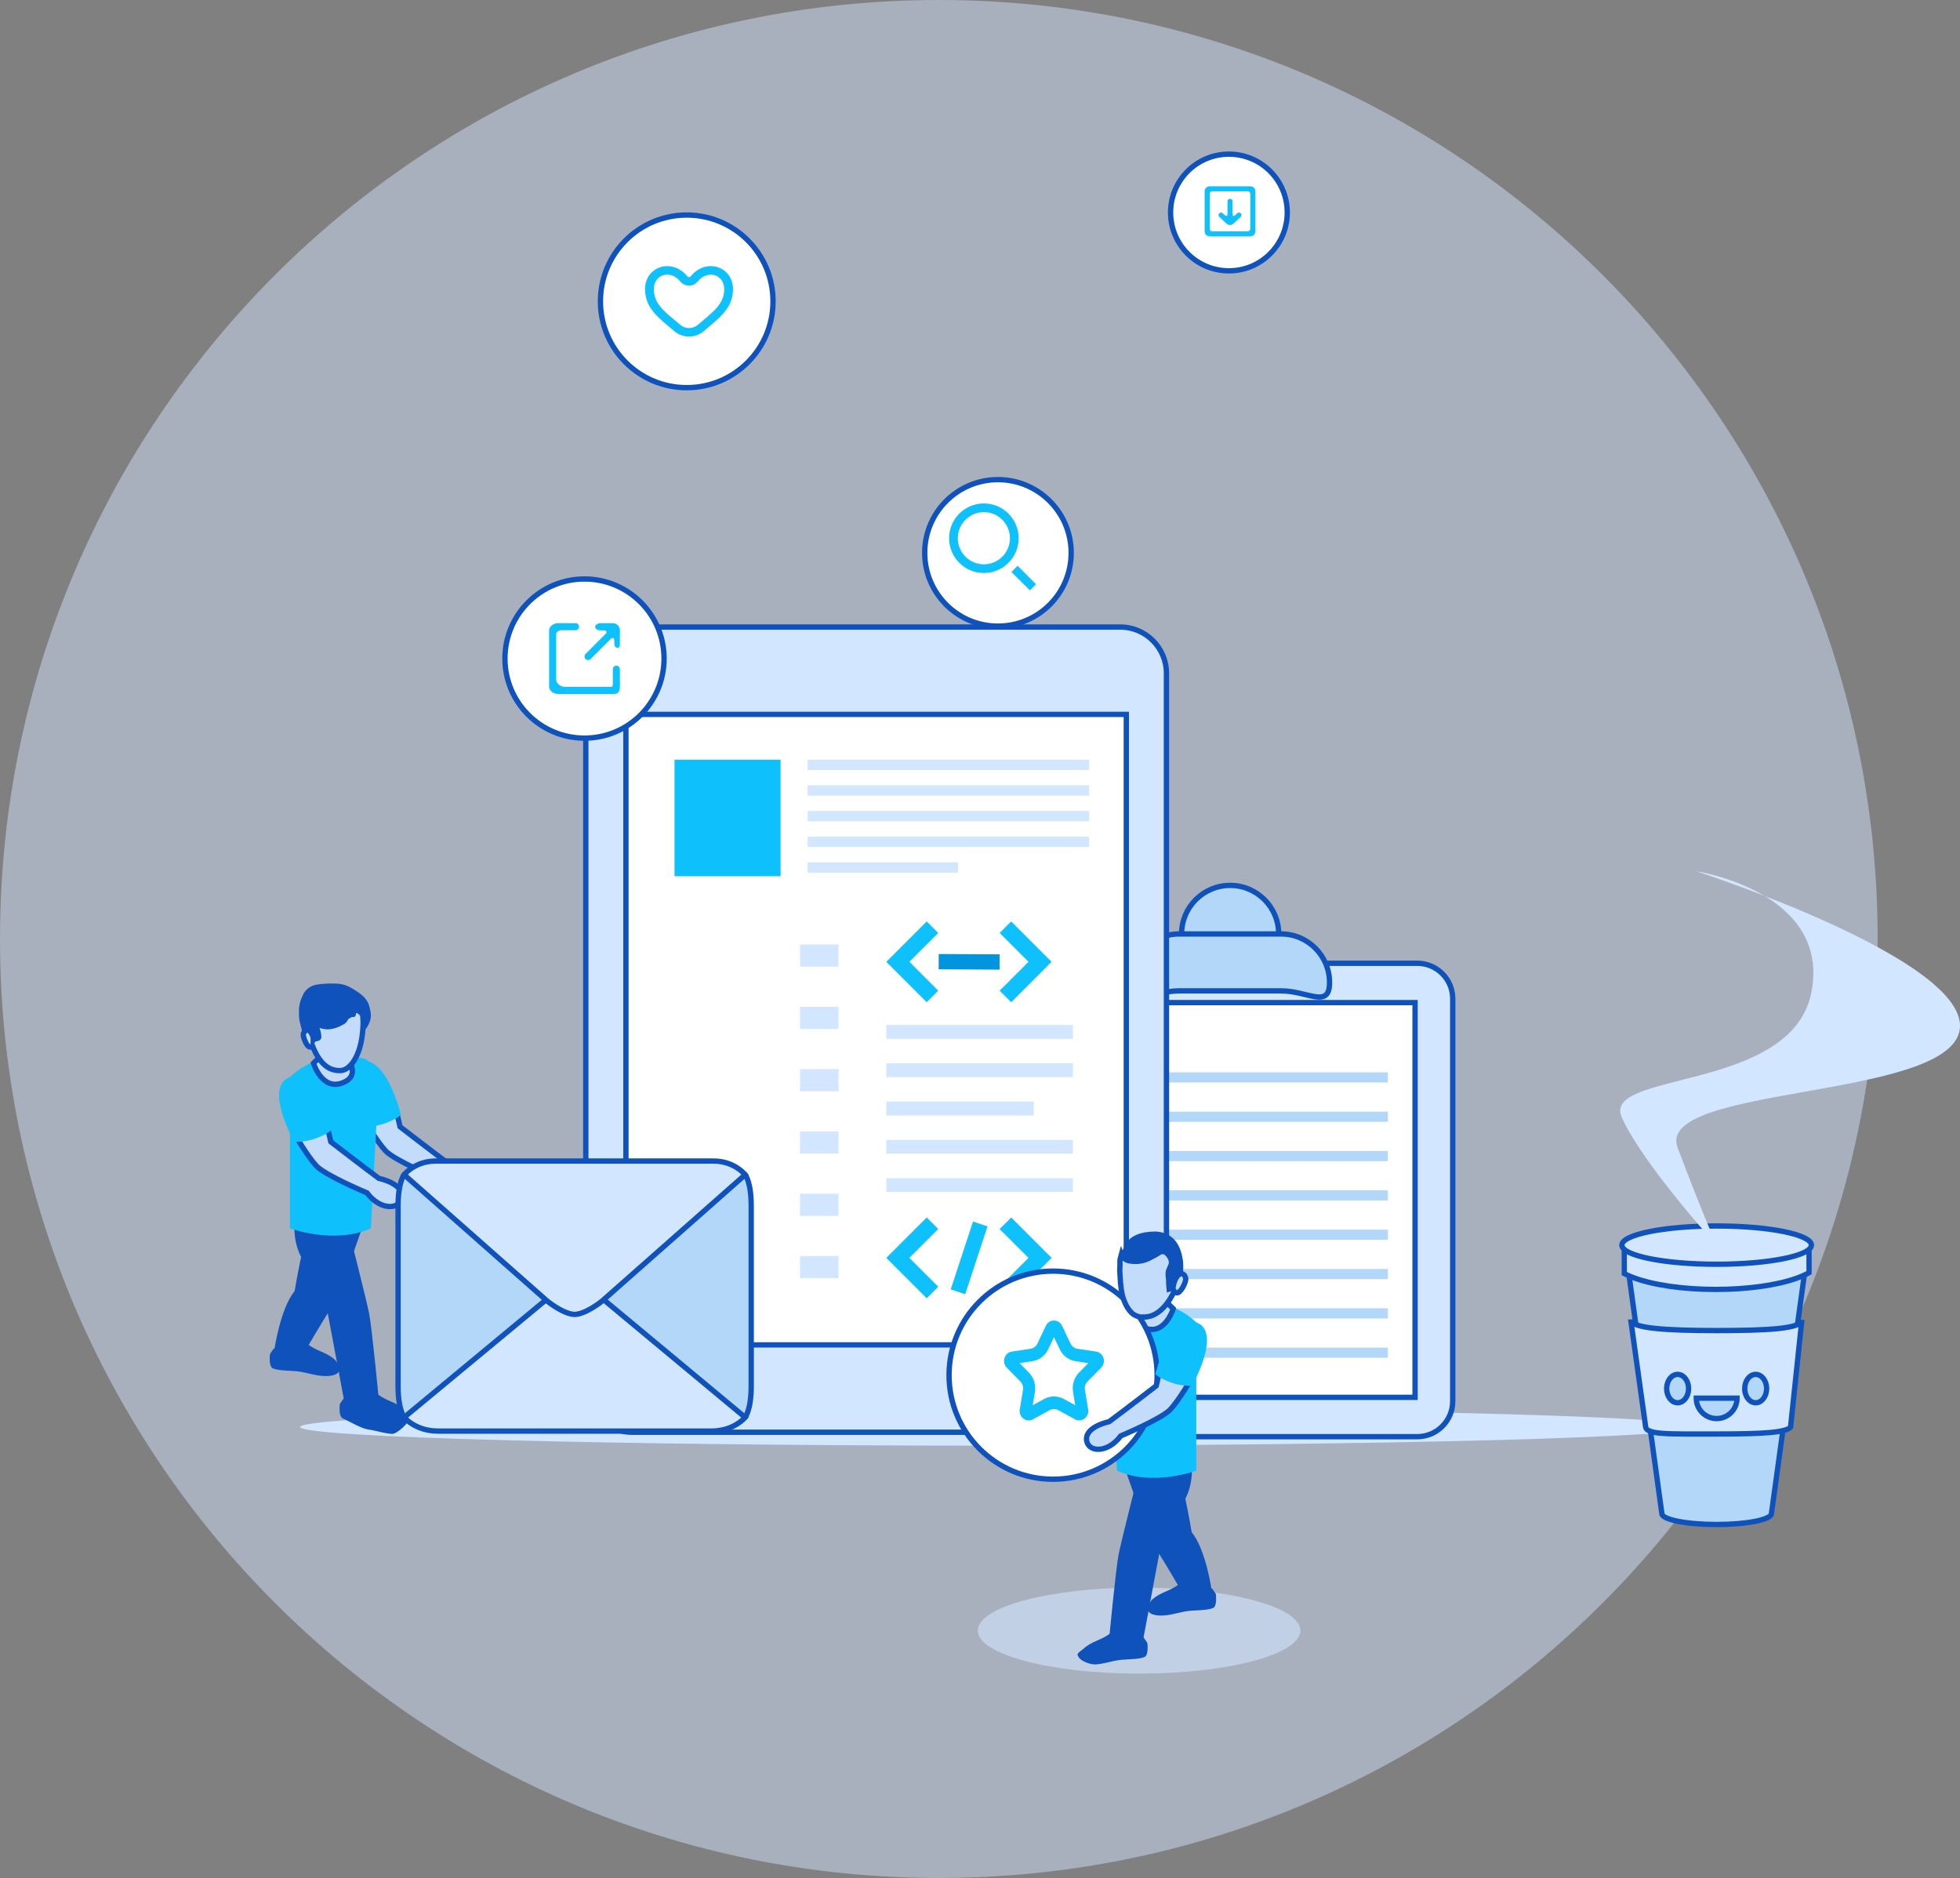 <?xml version="1.0" encoding="utf-8"?>
<!-- Generator: Adobe Illustrator 16.0.0, SVG Export Plug-In . SVG Version: 6.00 Build 0)  -->
<!DOCTYPE svg PUBLIC "-//W3C//DTD SVG 1.1//EN" "http://www.w3.org/Graphics/SVG/1.1/DTD/svg11.dtd">
<svg version="1.1" id="Слой_1" xmlns="http://www.w3.org/2000/svg" xmlns:xlink="http://www.w3.org/1999/xlink" x="0px" y="0px"
	 width="736.745px" height="705.797px" viewBox="0 0 736.745 705.797" enable-background="new 0 0 736.745 705.797"
	 xml:space="preserve">
<rect x="0" y="0" width="736.745" height="705.797" fill="#808080" stroke="none"/>
<g>
	<g>
		<g opacity="0.47">
			<g>
				<defs>
					<rect id="SVGID_1_" width="705.797" height="705.797"/>
				</defs>
				<clipPath id="SVGID_2_">
					<use xlink:href="#SVGID_1_"  overflow="visible"/>
				</clipPath>
				<path clip-path="url(#SVGID_2_)" fill="#D2E6FF" d="M705.797,352.898c0,194.9-157.998,352.898-352.898,352.898
					C157.998,705.797,0,547.799,0,352.898C0,157.999,157.998,0,352.899,0C547.799,0,705.797,157.999,705.797,352.898"/>
			</g>
		</g>
		<path fill="#D2E6FF" d="M637.429,536.298c0,3.875-117.44,7.017-262.311,7.017c-144.87,0-262.311-3.142-262.311-7.017
			s117.441-7.016,262.311-7.016C519.988,529.282,637.429,532.423,637.429,536.298"/>
		<path fill="#D2E6FF" d="M546.067,526.604c0,7.367-5.972,13.339-13.337,13.339H392.063c-7.367,0-13.339-5.972-13.339-13.339
			V375.362c0-7.37,5.972-13.339,13.339-13.339H532.73c7.365,0,13.337,5.969,13.337,13.339V526.604z"/>
		<path fill="none" stroke="#0F52BB" stroke-width="2" stroke-miterlimit="10" d="M546.067,526.604
			c0,7.367-5.972,13.339-13.337,13.339H392.063c-7.367,0-13.339-5.972-13.339-13.339V375.362c0-7.37,5.972-13.339,13.339-13.339
			H532.73c7.365,0,13.337,5.969,13.337,13.339V526.604z"/>
		<rect x="392.881" y="376.808" fill="#FFFFFF" width="139.028" height="148.354"/>
		
			<rect x="392.881" y="376.808" fill="none" stroke="#0F52BB" stroke-width="2" stroke-miterlimit="10" width="139.028" height="148.354"/>
		<path fill="#B2D7F9" d="M480.643,351.001c0-10.077-8.17-18.247-18.25-18.247c-10.074,0-18.246,8.17-18.246,18.247
			s8.172,18.247,18.246,18.247C472.473,369.248,480.643,361.078,480.643,351.001"/>
		<path fill="none" stroke="#0F52BB" stroke-width="2" stroke-miterlimit="10" d="M480.643,351.001
			c0-10.077-8.17-18.247-18.25-18.247c-10.074,0-18.246,8.17-18.246,18.247s8.172,18.247,18.246,18.247
			C472.473,369.248,480.643,361.078,480.643,351.001z"/>
		<path fill="#B2D7F9" d="M499.761,369.248c0,10.073-8.173,3.142-18.25,3.142h-38.23c-10.082,0-18.247,6.932-18.247-3.142
			c0-10.077,8.165-18.248,18.247-18.248h38.23C491.588,351,499.761,359.171,499.761,369.248"/>
		<path fill="none" stroke="#0F52BB" stroke-width="2" stroke-miterlimit="10" d="M499.761,369.248
			c0,10.073-8.173,3.142-18.25,3.142h-38.23c-10.082,0-18.247,6.932-18.247-3.142c0-10.077,8.165-18.248,18.247-18.248h38.23
			C491.588,351,499.761,359.171,499.761,369.248z"/>
		<rect x="403.104" y="403.011" fill="#B2D7F9" width="118.58" height="3.803"/>
		<rect x="403.104" y="417.791" fill="#B2D7F9" width="118.58" height="3.801"/>
		<rect x="403.104" y="432.575" fill="#B2D7F9" width="118.58" height="3.801"/>
		<rect x="403.104" y="447.359" fill="#B2D7F9" width="118.58" height="3.799"/>
		<rect x="403.104" y="462.135" fill="#B2D7F9" width="118.58" height="3.806"/>
		<rect x="403.104" y="476.92" fill="#B2D7F9" width="118.58" height="3.803"/>
		<rect x="403.104" y="491.697" fill="#B2D7F9" width="118.58" height="3.804"/>
		<rect x="403.104" y="506.487" fill="#B2D7F9" width="118.58" height="3.798"/>
		<path fill="#D2E6FF" d="M438.457,520.874c0,9.612-7.792,17.399-17.396,17.399H237.588c-9.609,0-17.396-7.787-17.396-17.399
			v-267.82c0-9.617,7.787-17.401,17.396-17.401h183.472c9.604,0,17.396,7.784,17.396,17.401V520.874z"/>
		<path fill="none" stroke="#0F52BB" stroke-width="2" stroke-miterlimit="10" d="M438.457,520.874
			c0,9.612-7.792,17.399-17.396,17.399H237.588c-9.609,0-17.396-7.787-17.396-17.399v-267.82c0-9.617,7.787-17.401,17.396-17.401
			h183.472c9.604,0,17.396,7.784,17.396,17.401V520.874z"/>
		<rect x="235.275" y="268.486" fill="#FFFFFF" width="188.094" height="236.955"/>
		
			<rect x="235.275" y="268.486" fill="none" stroke="#0F52BB" stroke-width="2" stroke-miterlimit="10" width="188.094" height="236.955"/>
		<rect x="253.548" y="285.507" fill="#0EC0FB" width="39.861" height="43.797"/>
		<rect x="303.592" y="285.507" fill="#D2E6FF" width="105.813" height="3.88"/>
		<rect x="303.592" y="295.154" fill="#D2E6FF" width="105.813" height="3.88"/>
		<rect x="303.592" y="304.794" fill="#D2E6FF" width="105.813" height="3.878"/>
		<rect x="303.592" y="314.439" fill="#D2E6FF" width="105.813" height="3.885"/>
		<rect x="303.592" y="324.085" fill="#D2E6FF" width="56.547" height="3.88"/>
		<path fill="#0F52BB" d="M140.816,523.042c-0.688-0.486-2.207,0.577-4.546,3.18c-0.705-0.104-1.294,0.031-1.784,0.401
			c-2.458,0.61-3.398-0.482-5.286-1.087c-0.118,0.282-1.443,1.823-1.501,2.419c-0.165,1.679-0.101,4.548,1.059,5.067
			c2.271,1.016,7.046,3.847,9.513,4.193c3.103,0.435,5.881,1.457,9.056,1.678c1.84,0.128,6.597-4.228,7.171-6.663
			c0.176-0.743-1.718-1.835-2.218-2.297c-3.229-2.989-6.654-3.202-10.172-5.836C141.666,523.767,141.265,523.36,140.816,523.042"/>
		<path fill="#0F52BB" d="M114.559,504.268c-0.688-0.487-2.207,0.577-4.546,3.179c-0.705-0.104-1.294,0.032-1.784,0.402
			c-2.458,0.609-3.398-0.483-5.286-1.088c-0.118,0.282-1.443,1.823-1.501,2.42c-0.165,1.679-0.101,4.548,1.059,5.066
			c2.271,1.017,7.27,0.843,9.738,1.188c3.103,0.435,5.881,1.458,9.056,1.679c1.84,0.128,5.745,0.145,6.32-2.29
			c0.175-0.743-1.092-3.204-1.592-3.666c-3.229-2.989-6.654-3.202-10.172-5.836C115.409,504.991,115.008,504.585,114.559,504.268"/>
		<path fill="#C3DCFC" d="M148.925,417.219l1.44,6.242c0,0,13.276,10.232,18.075,13.752c0,0,8.797,1.76,8.637,6.718
			c-0.16,4.959-7.838,5.759-13.116-1.279c0,0-15.676-6.537-19.035-10.147c-3.359-3.608-8.157-11.904-8.157-11.904L148.925,417.219z"
			/>
		<path fill="none" stroke="#0F52BB" stroke-width="2" stroke-miterlimit="10" d="M148.925,417.219l1.44,6.242
			c0,0,13.276,10.232,18.075,13.752c0,0,8.797,1.76,8.637,6.718c-0.16,4.959-7.838,5.759-13.116-1.279
			c0,0-15.676-6.537-19.035-10.147c-3.359-3.608-8.157-11.904-8.157-11.904L148.925,417.219z"/>
		<path fill="#0EC0FB" d="M136.608,423.457c0,0,3.879,0.279,8.318-1.36c4.323-1.597,5.758-3.119,5.758-3.119
			s-5.598-23.353-15.676-19.834C124.932,402.662,136.608,423.457,136.608,423.457"/>
		<path fill="#0F52BB" d="M136.401,460.574c0,0-8.957,26.659-11.73,30.711c-2.772,4.053-10.168,16.783-10.168,16.783
			s-9.027,3.905-11.373-0.787c0,0,2.191-15.445,7.625-22.075c0,0,4.532-27.404,7.731-29.323
			C121.685,453.963,136.401,460.574,136.401,460.574"/>
		<path fill="#0F52BB" d="M110.755,459.295c0,0-0.8,6.611,2.186,12.583s10.237,21.541,10.237,21.541l6.398,34.124
			c0,0,6.825,1.706,12.797-1.707c0,0-2.559-26.872-3.626-32.204c-1.066-5.332-7.836-31.991-7.836-31.991L110.755,459.295z"/>
		<path fill="#0EC0FB" d="M137.467,398.085c0,0-15.995-5.117-28.472,6.719v56.837c0,0,16.742,6.185,30.392,0l2.985-55.664
			C142.373,405.977,141.307,400.432,137.467,398.085"/>
		<path fill="#C3DCFC" d="M122.652,394.783l-4.817,4.797c0,0,3.123,10.252,10.744,7.444c7.62-2.809,1.694-9.596,1.694-9.596v-5.021
			L122.652,394.783z"/>
		<path fill="none" stroke="#0F52BB" stroke-width="2" stroke-miterlimit="10" d="M122.652,394.783l-4.817,4.797
			c0,0,3.123,10.252,10.744,7.444c7.62-2.809,1.694-9.596,1.694-9.596v-5.021L122.652,394.783z"/>
		<path fill="#C3DCFC" d="M114.569,387.605c0.318-0.366,0.628-0.547,0.902-0.547c0.095,0,0.19,0.012,0.284,0.037
			c0.441,0.155,0.879,0.569,1.317,1.27c0.501,0.845,0.738,1.592,0.714,2.244c0.06-0.082,0.465-0.166,1.189-0.271
			c0.558-0.082,0.831-0.285,0.831-0.595c0-0.796-0.214-1.828-0.654-3.109c-0.309-0.904-0.51-1.665-0.604-2.271
			c0.877,0.797,2.219,1.283,4.013,1.462c0.131,0.012,0.284,0.022,0.439,0.034c1.686,0.035,3.622-0.569,5.807-1.817
			c0.296-0.176,0.57-0.426,0.807-0.746c0.32-0.605,0.583-1.058,0.772-1.343c0.465-0.689,1.046-1.033,1.758-1.033
			c0.225,0,0.428,0.107,0.63,0.331c0.034,0.038,0.019-1.466,0.341-1.133c0.998-1.13,1.868,0.065,2.189,0.196
			c0.297,0.131,0.57,0.404,0.808,0.795c0.071,0.12,0.153,0.297,0.248,0.523c0.036,0.558,0.071,1.068,0.095,1.529
			c0.036,0.015,0.06,0.062,0.06,0.146c0,1.568-0.071,3.051-0.204,4.453c-0.366,3.967-1.257,7.269-2.669,9.893
			c-0.583,1.083-1.2,1.983-1.877,2.696c-0.606,0.652-1.259,1.163-1.949,1.52c-0.653,0.32-1.353,0.485-2.102,0.485h-0.059
			c-1.27,0-2.447-0.248-3.537-0.737c-0.274-0.114-0.524-0.26-0.775-0.412c-1.924-1.164-3.574-3.173-4.952-6.021
			c-0.343-0.678-0.651-1.39-0.936-2.139c-0.18,0.272-0.44,0.428-0.762,0.464h-0.129c-0.536,0-1.105-0.604-1.7-1.817
			c-0.497-1.032-0.784-1.888-0.842-2.589v-0.203C114.022,388.437,114.2,388.011,114.569,387.605"/>
		<path fill="none" stroke="#0F52BB" stroke-width="2" stroke-miterlimit="10" d="M114.569,387.605
			c0.318-0.366,0.628-0.547,0.902-0.547c0.095,0,0.19,0.012,0.284,0.037c0.441,0.155,0.879,0.569,1.317,1.27
			c0.501,0.845,0.738,1.592,0.714,2.244c0.06-0.082,0.465-0.166,1.189-0.271c0.558-0.082,0.831-0.285,0.831-0.595
			c0-0.796-0.214-1.828-0.654-3.109c-0.309-0.904-0.51-1.665-0.604-2.271c0.877,0.797,2.219,1.283,4.013,1.462
			c0.131,0.012,0.284,0.022,0.439,0.034c1.686,0.035,3.622-0.569,5.807-1.817c0.296-0.176,0.57-0.426,0.807-0.746
			c0.32-0.605,0.583-1.058,0.772-1.343c0.465-0.689,1.046-1.033,1.758-1.033c0.225,0,0.428,0.107,0.63,0.331
			c0.034,0.038,0.019-1.466,0.341-1.133c0.998-1.13,1.868,0.065,2.189,0.196c0.297,0.131,0.57,0.404,0.808,0.795
			c0.071,0.12,0.153,0.297,0.248,0.523c0.036,0.558,0.071,1.068,0.095,1.529c0.036,0.015,0.06,0.062,0.06,0.146
			c0,1.568-0.071,3.051-0.204,4.453c-0.366,3.967-1.257,7.269-2.669,9.893c-0.583,1.083-1.2,1.983-1.877,2.696
			c-0.606,0.652-1.259,1.163-1.949,1.52c-0.653,0.32-1.353,0.485-2.102,0.485h-0.059c-1.27,0-2.447-0.248-3.537-0.737
			c-0.274-0.114-0.524-0.26-0.775-0.412c-1.924-1.164-3.574-3.173-4.952-6.021c-0.343-0.678-0.651-1.39-0.936-2.139
			c-0.18,0.272-0.44,0.428-0.762,0.464h-0.129c-0.536,0-1.105-0.604-1.7-1.817c-0.497-1.032-0.784-1.888-0.842-2.589v-0.203
			C114.022,388.437,114.2,388.011,114.569,387.605z"/>
		<path fill="#0F52BB" d="M123.662,369.637c-1.608,0.035-3.221,0.173-4.767,0.441c-1.999,0.35-3.837,1.588-4.79,3.396
			c-1.103,2.091-1.687,4.109-1.721,6.07c-0.035,1.945,0.034,3.372,0.237,4.275c0.487,1.813,0.927,3.606,1.319,5.354l0.082,0.132
			v-0.202V388.9c0-0.464,0.179-0.889,0.548-1.295c0.318-0.366,0.628-0.546,0.902-0.546c0.095,0,0.19,0.012,0.284,0.036
			c0.44,0.154,0.878,0.569,1.317,1.27c0.501,0.844,0.737,1.592,0.714,2.245c0.06-0.083,0.464-0.167,1.189-0.275
			c0.557-0.08,0.83-0.282,0.83-0.591c0-0.797-0.213-1.829-0.654-3.111c-0.308-0.903-0.509-1.664-0.604-2.269
			c0.076,0.486,1.726,0.99,2.099,1.102c0.918,0.277,1.888,0.423,2.847,0.376c2.522-0.119,4.604-1.587,6.815-2.626
			c0.916-0.43,1.863-0.833,2.646-1.488c0.593-0.497,1.434-1.815,2.349-1.412c0.297,0.13,0.57,0.403,0.808,0.794
			c0.071,0.12,0.153,0.297,0.248,0.522c0.037,0.559,0.072,1.069,0.096,1.531c0.035,0.013,0.06,0.061,0.06,0.145
			c0,1.567-0.072,3.051-0.205,4.453c0.003-0.033,0.994-0.794,1.089-0.905c0.497-0.583,0.842-1.239,1.178-1.924
			c1.232-2.513,0.92-4.284,0.189-6.924c-0.603-2.175-2.217-3.753-4.019-5.004c-2.332-1.619-4.766-3.131-7.679-3.302
			C125.952,369.637,124.809,369.61,123.662,369.637"/>
		<path fill="#C3DCFC" d="M122.912,422.878l1.44,6.243c0,0,13.276,10.232,18.074,13.751c0,0,8.798,1.761,8.638,6.72
			c-0.16,4.958-7.838,5.758-13.116-1.28c0,0-15.676-6.537-19.035-10.146s-8.158-11.905-8.158-11.905L122.912,422.878z"/>
		<path fill="none" stroke="#0F52BB" stroke-width="2" stroke-miterlimit="10" d="M122.912,422.878l1.44,6.243
			c0,0,13.276,10.232,18.074,13.751c0,0,8.798,1.761,8.638,6.72c-0.16,4.958-7.838,5.758-13.116-1.28
			c0,0-15.676-6.537-19.035-10.146s-8.158-11.905-8.158-11.905L122.912,422.878z"/>
		<path fill="#0EC0FB" d="M110.595,429.116c0,0,3.879,0.28,8.318-1.359c4.323-1.597,5.758-3.119,5.758-3.119
			s-5.598-23.354-15.676-19.834C98.918,408.322,110.595,429.116,110.595,429.116"/>
		<path fill="#B2D7F9" d="M151.912,441.506c0,0-2.281,2.612-2.281,11.771v30.3v6.962v30.298c0,9.163,2.281,11.771,2.281,11.771
			l56.556-8.218v-33.852v-6.962v-33.852L151.912,441.506z"/>
		<path fill="none" stroke="#0F52BB" stroke-width="2" stroke-miterlimit="10" d="M151.912,441.506c0,0-2.281,2.612-2.281,11.771
			v30.3v6.962v30.298c0,9.163,2.281,11.771,2.281,11.771l56.556-8.218v-33.852v-6.962v-33.852L151.912,441.506z"/>
		<path fill="#B2D7F9" d="M280.092,441.506c0,0,2.281,2.612,2.281,11.771v30.3v6.962v30.298c0,9.163-2.281,11.771-2.281,11.771
			l-56.556-8.218v-33.852v-6.962v-33.852L280.092,441.506z"/>
		<path fill="none" stroke="#0F52BB" stroke-width="2" stroke-miterlimit="10" d="M280.092,441.506c0,0,2.281,2.612,2.281,11.771
			v30.3v6.962v30.298c0,9.163-2.281,11.771-2.281,11.771l-56.556-8.218v-33.852v-6.962v-33.852L280.092,441.506z"/>
		<path fill="#D2E6FF" d="M223.144,485.323c0,0-1.203-0.938-2.951-2.013v-3.125c-1.293,0.052-2.703,0.461-4.072,1.02
			c-1.365-0.559-2.769-0.968-4.057-1.02v3.106c-1.772,1.082-2.992,2.031-2.992,2.031l-57.16,47.364c0,0,4.224,5.151,12.67,5.151
			h47.482h8.129h47.276c8.417,0,12.624-5.151,12.624-5.151L223.144,485.323z"/>
		<path fill="none" stroke="#0F52BB" stroke-width="2" stroke-miterlimit="10" d="M223.144,485.323c0,0-1.203-0.938-2.951-2.013
			v-3.125c-1.293,0.052-2.703,0.461-4.072,1.02c-1.365-0.559-2.769-0.968-4.057-1.02v3.106c-1.772,1.082-2.992,2.031-2.992,2.031
			l-57.16,47.364c0,0,4.224,5.151,12.67,5.151h47.482h8.129h47.276c8.417,0,12.624-5.151,12.624-5.151L223.144,485.323z"/>
		<path fill="#D2E6FF" d="M268.2,436.349h-52.198h-52.198c-7.928,0-11.892,5.158-11.892,5.158l53.652,47.359
			c0,0,5.97,4.95,10.438,5.142c4.471-0.191,10.442-5.142,10.442-5.142l53.648-47.359C280.092,441.507,276.129,436.349,268.2,436.349
			"/>
		<path fill="none" stroke="#0F52BB" stroke-width="2" stroke-miterlimit="10" d="M268.2,436.349h-52.198h-52.198
			c-7.928,0-11.892,5.158-11.892,5.158l53.652,47.359c0,0,5.97,4.95,10.438,5.142c4.471-0.191,10.442-5.142,10.442-5.142
			l53.648-47.359C280.092,441.507,276.129,436.349,268.2,436.349z"/>
		<path fill="#FFFFFF" d="M225.697,113.254c0,17.914,14.523,32.439,32.438,32.439c17.916,0,32.438-14.525,32.438-32.439
			c0-17.917-14.522-32.439-32.438-32.439C240.22,80.815,225.697,95.337,225.697,113.254"/>
		<circle fill="none" stroke="#0F52BB" stroke-width="2" stroke-miterlimit="10" cx="258.135" cy="113.254" r="32.438"/>
		<path fill="#0EC0FB" d="M259.64,103.841c-0.161,0.2-0.408,0.301-0.649,0.301c-0.24,0-0.477-0.097-0.634-0.292
			c-5.859-7.167-16.204-3.597-15.889,5.224c0.253,7.019,5.228,10.499,11.087,15.435c1.565,1.322,3.513,1.98,5.459,1.98
			c1.956,0,3.906-0.662,5.469-1.993c5.793-4.928,10.705-8.385,11.042-15.214C275.97,100.266,265.483,96.643,259.64,103.841
			 M262.295,122.104c-0.905,0.771-2.072,1.194-3.281,1.194c-1.205,0-2.372-0.423-3.316-1.218c-5.942-5.009-9.729-7.667-9.922-13.117
			c-0.209-5.768,6.109-7.877,9.982-3.137c0.784,0.958,1.961,1.506,3.233,1.506c1.28,0,2.468-0.555,3.251-1.524
			c3.789-4.664,10.275-2.678,9.978,3.324C271.957,114.471,268.027,117.226,262.295,122.104"/>
		<path fill="#FFFFFF" d="M402.648,207.787c0,15.203-12.324,27.529-27.528,27.529c-15.207,0-27.532-12.326-27.532-27.529
			c0-15.205,12.325-27.531,27.532-27.531C390.324,180.255,402.648,192.582,402.648,207.787"/>
		<circle fill="none" stroke="#0F52BB" stroke-width="2" stroke-miterlimit="10" cx="375.118" cy="207.787" r="27.53"/>
		<path fill="#0EC0FB" d="M369.831,189.207c-7.22,0-13.073,5.853-13.073,13.073c0,7.219,5.853,13.072,13.073,13.072
			c7.219,0,13.072-5.853,13.072-13.072C382.903,195.06,377.05,189.207,369.831,189.207 M369.831,212.084
			c-5.405,0-9.805-4.398-9.805-9.804c0-5.407,4.4-9.805,9.805-9.805c5.404,0,9.804,4.398,9.804,9.805
			C379.635,207.686,375.235,212.084,369.831,212.084 M389.439,219.578l-2.311,2.311l-6.934-6.932l2.311-2.313L389.439,219.578z"/>
		<path fill="#FFFFFF" d="M189.803,247.501c0,16.516,13.389,29.906,29.905,29.906c16.517,0,29.905-13.39,29.905-29.906
			c0-16.516-13.388-29.906-29.905-29.906C203.192,217.595,189.803,230.985,189.803,247.501"/>
		<circle fill="none" stroke="#0F52BB" stroke-width="2" stroke-miterlimit="10" cx="219.708" cy="247.501" r="29.905"/>
		<path fill="#0EC0FB" d="M233.01,251.506v6.656c0,1.466-0.598,2.641-2.064,2.641h-21.292c-1.467,0-3.247-1.175-3.247-2.641v-21.293
			c0-1.467,1.78-2.669,3.247-2.669h6.656c0.733,0,1.33,0.594,1.33,1.33c0,0.735-0.597,1.329-1.33,1.329h-5.322
			c-0.733,0-1.921,0.609-1.921,1.345v17.297c0,1.466,1.78,2.642,3.247,2.642h17.298c0.734,0,0.739-0.582,0.739-1.317v-5.32
			c0-0.737,0.593-1.33,1.329-1.33C232.417,250.176,233.01,250.77,233.01,251.506 M222.014,247.683l7.734-7.734
			c0.415-0.416,1.125-0.134,1.142,0.452l0.052,1.818c0.021,0.733,0.632,1.291,1.366,1.291h-0.296c0.737,0,0.998-0.633,0.998-1.367
			v-5.284c0-1.464-1.195-2.659-2.659-2.659h-4.679c-0.737,0-1.971,0.564-1.971,1.299v0.003c0,0.735,0.859,1.351,1.594,1.37
			l2.041,0.055c0.587,0.013,0.868,0.724,0.455,1.139l-7.698,7.736c-0.518,0.519-0.498,1.361,0.02,1.881
			C220.632,248.201,221.493,248.202,222.014,247.683"/>
		<path fill="#FFFFFF" d="M483.864,79.859c0,12.11-9.816,21.928-21.927,21.928c-12.111,0-21.928-9.818-21.928-21.928
			c0-12.11,9.816-21.928,21.928-21.928C474.048,57.932,483.864,67.75,483.864,79.859"/>
		<circle fill="none" stroke="#0F52BB" stroke-width="2" stroke-miterlimit="10" cx="461.937" cy="79.859" r="21.927"/>
		<path fill="#0EC0FB" d="M452.82,71.883v15.066c0,1.04,0.854,1.882,1.905,1.882h15.249c1.052,0,1.905-0.842,1.905-1.882V71.883
			c0-1.039-0.854-1.882-1.905-1.882h-15.249C453.675,70.001,452.82,70.844,452.82,71.883 M469.021,86.949H455.68
			c-0.525,0-0.954-0.422-0.954-0.942V72.825c0-0.52,0.429-0.942,0.954-0.942h13.342c0.525,0,0.953,0.422,0.953,0.942v13.182
			C469.975,86.527,469.547,86.949,469.021,86.949 M466.368,81.512l-2.71,2.529c-0.732,0.686-1.882,0.686-2.617,0l-2.707-2.529
			c-0.383-0.357-0.399-0.953-0.038-1.331c0.36-0.377,0.964-0.394,1.348-0.037l0.95,0.887c0.303,0.284,0.803,0.071,0.803-0.342V75.65
			c0-0.521,0.427-0.942,0.954-0.942c0.526,0,0.953,0.421,0.953,0.942v5.039c0,0.413,0.5,0.626,0.803,0.342l0.951-0.887
			c0.382-0.357,0.986-0.34,1.347,0.037C466.766,80.56,466.75,81.155,466.368,81.512"/>
		<polygon fill-rule="evenodd" clip-rule="evenodd" fill="#0EC0FB" points="380.098,487.934 395.28,472.747 380.098,457.563 
			375.761,461.902 386.606,472.747 375.761,483.591 		"/>
		<polygon fill-rule="evenodd" clip-rule="evenodd" fill="#0EC0FB" points="348.343,457.56 333.155,472.745 348.343,487.931 
			352.68,483.591 341.834,472.745 352.68,461.902 		"/>
		<polygon fill-rule="evenodd" clip-rule="evenodd" fill="#0EC0FB" points="380.098,376.661 395.28,361.476 380.098,346.291 
			375.761,350.63 386.606,361.476 375.761,372.318 		"/>
		<polygon fill-rule="evenodd" clip-rule="evenodd" fill="#0EC0FB" points="348.343,346.285 333.155,361.472 348.343,376.656 
			352.68,372.319 341.834,361.472 352.68,350.63 		"/>
		<line fill-rule="evenodd" clip-rule="evenodd" fill="#F7A934" x1="360.089" y1="485.49" x2="368.467" y2="460.006"/>
		<polygon fill="#0EC0FB" points="362.817,486.388 357.364,484.592 365.739,459.107 371.195,460.904 		"/>
		<polygon fill="#0195DF" points="375.729,358.666 352.865,358.539 352.831,364.284 375.729,364.408 		"/>
		<rect x="333.155" y="385.228" fill="#D2E6FF" width="70.145" height="5.19"/>
		<rect x="300.724" y="354.968" fill="#D2E6FF" width="14.472" height="8.333"/>
		<rect x="300.724" y="378.387" fill="#D2E6FF" width="14.472" height="8.331"/>
		<rect x="300.724" y="401.803" fill="#D2E6FF" width="14.472" height="8.331"/>
		<rect x="300.724" y="425.219" fill="#D2E6FF" width="14.472" height="8.331"/>
		<rect x="300.724" y="448.634" fill="#D2E6FF" width="14.472" height="8.331"/>
		<rect x="300.724" y="472.051" fill="#D2E6FF" width="14.472" height="8.331"/>
		<rect x="333.155" y="399.618" fill="#D2E6FF" width="70.145" height="5.192"/>
		<rect x="333.154" y="414.011" fill="#D2E6FF" width="55.438" height="5.19"/>
		<rect x="333.155" y="428.404" fill="#D2E6FF" width="70.145" height="5.189"/>
		<rect x="333.155" y="442.797" fill="#D2E6FF" width="70.145" height="5.19"/>
		<g opacity="0.6">
			<g>
				<defs>
					<rect id="SVGID_3_" x="367.533" y="596.652" width="121.288" height="32.337"/>
				</defs>
				<clipPath id="SVGID_4_">
					<use xlink:href="#SVGID_3_"  overflow="visible"/>
				</clipPath>
				<path clip-path="url(#SVGID_4_)" fill="#D2E6FF" d="M488.821,612.82c0,8.931-27.151,16.169-60.645,16.169
					s-60.644-7.238-60.644-16.169c0-8.93,27.15-16.169,60.644-16.169S488.821,603.891,488.821,612.82"/>
			</g>
		</g>
		<path fill="#0F52BB" d="M417.196,613.968c-3.448,2.583-6.808,2.791-9.975,5.723c-0.49,0.453-2.346,1.523-2.175,2.253
			c0.563,2.388,5.008,3.713,6.812,3.588c3.114-0.217,5.837-1.221,8.88-1.646c2.42-0.339,7.322-0.169,9.55-1.165
			c1.138-0.509,1.199-3.323,1.038-4.969c-0.057-0.584-1.356-2.096-1.473-2.372c-1.851,0.592-2.771,1.664-5.182,1.066
			c-0.481-0.363-1.06-0.496-1.75-0.395c-2.293-2.552-3.783-3.595-4.458-3.118C418.023,613.244,417.631,613.643,417.196,613.968"/>
		<path fill="#0F52BB" d="M442.944,595.557c-3.449,2.583-6.809,2.791-9.976,5.723c-0.49,0.454-1.731,2.866-1.56,3.595
			c0.563,2.388,4.393,2.371,6.197,2.246c3.113-0.217,5.837-1.22,8.88-1.646c2.42-0.339,7.321-0.169,9.549-1.165
			c1.138-0.509,1.2-3.322,1.039-4.969c-0.058-0.584-1.357-2.096-1.473-2.372c-1.852,0.593-2.772,1.664-5.183,1.066
			c-0.481-0.363-1.059-0.496-1.75-0.395c-2.293-2.551-3.783-3.595-4.458-3.117C443.771,594.834,443.378,595.232,442.944,595.557"/>
		<path fill="#C3DCFC" d="M410.512,509.162l-1.412,6.121c0,0-13.018,10.035-17.724,13.485c0,0-8.627,1.726-8.47,6.588
			s7.686,5.646,12.861-1.255c0,0,15.371-6.409,18.665-9.949c3.295-3.54,8-11.675,8-11.675L410.512,509.162z"/>
		<path fill="none" stroke="#0F52BB" stroke-width="2" stroke-miterlimit="10" d="M410.512,509.162l-1.412,6.121
			c0,0-13.018,10.035-17.724,13.485c0,0-8.627,1.726-8.47,6.588s7.686,5.646,12.861-1.255c0,0,15.371-6.409,18.665-9.949
			c3.295-3.54,8-11.675,8-11.675L410.512,509.162z"/>
		<path fill="#0EC0FB" d="M422.59,515.279c0,0-3.805,0.274-8.156-1.333c-4.24-1.565-5.647-3.059-5.647-3.059
			s5.49-22.9,15.372-19.449C434.04,494.889,422.59,515.279,422.59,515.279"/>
		<path fill="#0F52BB" d="M422.793,551.678c0,0,8.784,26.142,11.502,30.114c2.72,3.975,9.972,16.457,9.972,16.457
			s8.851,3.83,11.151-0.771c0,0-2.147-15.146-7.477-21.647c0,0-4.444-26.873-7.581-28.755S422.793,551.678,422.793,551.678"/>
		<path fill="#0F52BB" d="M447.941,550.422c0,0,0.784,6.483-2.144,12.34c-2.929,5.855-10.038,21.123-10.038,21.123l-6.274,33.461
			c0,0-6.691,1.673-12.548-1.674c0,0,2.509-26.351,3.555-31.578c1.047-5.229,7.686-31.371,7.686-31.371L447.941,550.422z"/>
		<path fill="#0EC0FB" d="M421.747,490.4c0,0,15.686-5.019,27.919,6.588v55.734c0,0-16.417,6.065-29.801,0l-2.928-54.584
			C416.938,498.139,417.983,492.701,421.747,490.4"/>
		<path fill="#C3DCFC" d="M436.275,487.163l4.724,4.703c0,0-3.063,10.054-10.535,7.301c-7.474-2.753-1.661-9.41-1.661-9.41v-4.924
			L436.275,487.163z"/>
		<path fill="none" stroke="#0F52BB" stroke-width="2" stroke-miterlimit="10" d="M436.275,487.163l4.724,4.703
			c0,0-3.063,10.054-10.535,7.301c-7.474-2.753-1.661-9.41-1.661-9.41v-4.924L436.275,487.163z"/>
		<path fill="#FFFFFF" d="M434.955,516.828c0,21.597-17.511,39.107-39.108,39.107c-21.603,0-39.108-17.511-39.108-39.107
			c0-21.602,17.505-39.108,39.108-39.108C417.444,477.72,434.955,495.227,434.955,516.828"/>
		<path fill="none" stroke="#0F52BB" stroke-width="2" stroke-miterlimit="10" d="M434.955,516.828
			c0,21.597-17.511,39.107-39.108,39.107c-21.603,0-39.108-17.511-39.108-39.107c0-21.602,17.505-39.108,39.108-39.108
			C417.444,477.72,434.955,495.227,434.955,516.828z"/>
		<path fill="#0EC0FB" d="M413.918,514.006c2.018-2.05,0.906-5.617-1.883-6.037l-7.085-1.077c-1.107-0.163-2.065-0.89-2.557-1.935
			l-3.17-6.688c-0.624-1.313-1.834-1.97-3.047-1.97c-1.211,0-2.423,0.657-3.047,1.97l-3.166,6.688
			c-0.495,1.045-1.45,1.771-2.559,1.935l-7.081,1.077c-2.789,0.42-3.903,3.987-1.884,6.037l5.123,5.204
			c0.804,0.811,1.167,1.983,0.978,3.131l-1.213,7.351c-0.373,2.288,1.371,4.146,3.352,4.146c0.521,0,1.063-0.129,1.583-0.415
			l6.335-3.47c0.495-0.269,1.037-0.408,1.579-0.408s1.084,0.14,1.581,0.408l6.336,3.47c0.521,0.286,1.062,0.415,1.581,0.415
			c1.98,0,3.727-1.857,3.348-4.146l-1.209-7.351c-0.188-1.147,0.176-2.32,0.979-3.131L413.918,514.006z M405.627,515.827
			c-1.87,1.899-2.721,4.635-2.279,7.314l0.818,4.983l-4.298-2.354c-1.134-0.619-2.41-0.949-3.691-0.949
			c-1.28,0-2.559,0.33-3.689,0.949l-4.299,2.354l0.821-4.983c0.441-2.68-0.413-5.415-2.282-7.314l-3.475-3.53l4.806-0.73
			c2.585-0.388,4.816-2.078,5.973-4.519l2.146-4.536l2.15,4.536c1.154,2.44,3.388,4.131,5.969,4.519l4.806,0.73L405.627,515.827z"/>
		<path fill="#C3DCFC" d="M436.021,514.713l-1.412,6.122c0,0-13.018,10.033-17.724,13.484c0,0-8.627,1.726-8.47,6.587
			c0.157,4.863,7.686,5.647,12.861-1.255c0,0,15.371-6.409,18.665-9.949s8-11.675,8-11.675L436.021,514.713z"/>
		<path fill="none" stroke="#0F52BB" stroke-width="2" stroke-miterlimit="10" d="M436.021,514.713l-1.412,6.122
			c0,0-13.018,10.033-17.724,13.484c0,0-8.627,1.726-8.47,6.587c0.157,4.863,7.686,5.647,12.861-1.255
			c0,0,15.371-6.409,18.665-9.949s8-11.675,8-11.675L436.021,514.713z"/>
		<path fill="#0EC0FB" d="M448.099,520.83c0,0-3.805,0.274-8.156-1.333c-4.24-1.566-5.647-3.06-5.647-3.06
			s5.49-22.899,15.372-19.448C459.548,500.438,448.099,520.83,448.099,520.83"/>
		<path fill="#C3DCFC" d="M445.333,479.519c-0.028-0.052-0.053-0.107-0.092-0.174c-0.229-0.279-0.44-0.466-0.641-0.56
			c-0.119-0.092-0.254-0.132-0.375-0.132c-0.104-0.017-0.213-0.017-0.331,0.011c-0.386,0.081-0.8,0.348-1.215,0.788
			c-0.119,0.16-0.238,0.333-0.388,0.519c-0.639,0.893-1.09,2.187-1.371,3.893c-0.626,0.359-1.092,0.574-1.398,0.653
			c-0.037-0.601-0.121-1.374-0.214-2.333c0.04-0.52,0.012-1.214-0.094-2.065c-0.039-0.252-0.08-0.506-0.092-0.746
			c-0.04-0.562,0-1.108,0.092-1.653l1.147-2.72c0.079-1.104-0.24-2.146-0.961-3.13c-0.625-0.867-1.305-1.374-2.039-1.494
			c-0.065-0.012-0.146-0.027-0.211-0.027l-0.786,0.027c-0.936,0.627-2.32,1.413-4.16,2.359c-1.813,0.933-3.691,1.373-5.649,1.333
			c-1.907-0.039-3.199-0.386-3.895-1.053c-0.65-0.693-1.053-1.212-1.186-1.574c-0.36,1.255-0.52,2.147-0.505,2.692
			c0.039,0.813,0.012,1.933-0.067,3.345l0.106,1.787c0.172,4.039,0.599,6.984,1.265,8.851c0.681,1.866,1.389,3.236,2.095,4.102
			c0.011,0.017,0.04,0.057,0.054,0.095l0.015,0.041c0.305,0.373,0.597,0.705,0.903,1.015c0.229,0.226,0.467,0.412,0.721,0.584
			c0.119,0.08,0.238,0.162,0.357,0.227c0.188,0.108,0.389,0.214,0.601,0.308c0.228,0.08,0.452,0.159,0.707,0.239
			c0.48,0.229,1.079,0.308,1.813,0.254c1.186,0.027,2.331-0.146,3.412-0.52c1.61-0.6,3.118-1.653,4.529-3.187
			c0.923-1.013,1.814-2.225,2.654-3.639c0.439-0.761,0.854-1.533,1.252-2.346c0.119,0.215,0.281,0.373,0.48,0.479
			c0.039,0.015,0.065,0.027,0.08,0.027c0.094,0.014,0.186,0.04,0.294,0.066c0.05,0.015,0.092,0.025,0.132,0.025
			c0.598,0.041,1.321-0.599,2.133-1.917c0.611-1.053,0.984-1.96,1.134-2.745c0.037-0.054,0.053-0.094,0.053-0.136v-0.211
			C445.732,480.411,445.614,479.957,445.333,479.519"/>
		<path fill="none" stroke="#0F52BB" stroke-width="2" stroke-miterlimit="10" d="M445.333,479.519
			c-0.028-0.052-0.053-0.107-0.092-0.174c-0.229-0.279-0.44-0.466-0.641-0.56c-0.119-0.092-0.254-0.132-0.375-0.132
			c-0.104-0.017-0.213-0.017-0.331,0.011c-0.386,0.081-0.8,0.348-1.215,0.788c-0.119,0.16-0.238,0.333-0.388,0.519
			c-0.639,0.893-1.09,2.187-1.371,3.893c-0.626,0.359-1.092,0.574-1.398,0.653c-0.037-0.601-0.121-1.374-0.214-2.333
			c0.04-0.52,0.012-1.214-0.094-2.065c-0.039-0.252-0.08-0.506-0.092-0.746c-0.04-0.562,0-1.108,0.092-1.653l1.147-2.72
			c0.079-1.104-0.24-2.146-0.961-3.13c-0.625-0.867-1.305-1.374-2.039-1.494c-0.065-0.012-0.146-0.027-0.211-0.027l-0.786,0.027
			c-0.936,0.627-2.32,1.413-4.16,2.359c-1.813,0.933-3.691,1.373-5.649,1.333c-1.907-0.039-3.199-0.386-3.895-1.053
			c-0.65-0.693-1.053-1.212-1.186-1.574c-0.36,1.255-0.52,2.147-0.505,2.692c0.039,0.813,0.012,1.933-0.067,3.345l0.106,1.787
			c0.172,4.039,0.599,6.984,1.265,8.851c0.681,1.866,1.389,3.236,2.095,4.102c0.011,0.017,0.04,0.057,0.054,0.095l0.015,0.041
			c0.305,0.373,0.597,0.705,0.903,1.015c0.229,0.226,0.467,0.412,0.721,0.584c0.119,0.08,0.238,0.162,0.357,0.227
			c0.188,0.108,0.389,0.214,0.601,0.308c0.228,0.08,0.452,0.159,0.707,0.239c0.48,0.229,1.079,0.308,1.813,0.254
			c1.186,0.027,2.331-0.146,3.412-0.52c1.61-0.6,3.118-1.653,4.529-3.187c0.923-1.013,1.814-2.225,2.654-3.639
			c0.439-0.761,0.854-1.533,1.252-2.346c0.119,0.215,0.281,0.373,0.48,0.479c0.039,0.015,0.065,0.027,0.08,0.027
			c0.094,0.014,0.186,0.04,0.294,0.066c0.05,0.015,0.092,0.025,0.132,0.025c0.598,0.041,1.321-0.599,2.133-1.917
			c0.611-1.053,0.984-1.96,1.134-2.745c0.037-0.054,0.053-0.094,0.053-0.136v-0.211
			C445.732,480.411,445.614,479.957,445.333,479.519z"/>
		<path fill="#0F52BB" d="M439.4,471.869c-0.625-0.867-1.304-1.374-2.039-1.494c-0.064-0.013-0.146-0.027-0.21-0.027l-0.786,0.027
			c-0.935,0.627-2.32,1.413-4.16,2.359c-1.813,0.933-3.691,1.372-5.649,1.332c-1.908-0.039-3.2-0.385-3.894-1.052
			c-0.651-0.692-1.055-1.212-1.187-1.574c0.227-0.678,0.504-1.465,0.813-2.356c0.267-0.441,0.535-0.936,0.787-1.454
			c1.798-3.187,5.598-4.783,11.421-4.798c5.454,0.386,8.769,3.6,9.942,9.648c0.4,1.721,0.453,3.813,0.161,6.305
			c-0.121-0.093-0.254-0.133-0.375-0.133c-0.104-0.016-0.213-0.016-0.331,0.012c-0.386,0.081-0.8,0.347-1.215,0.788
			c-0.119,0.159-0.239,0.333-0.388,0.519c-0.64,0.892-1.09,2.187-1.371,3.892c-0.627,0.36-1.091,0.572-1.399,0.654
			c-0.037-0.601-0.121-1.374-0.213-2.333c0.041-0.52,0.012-1.213-0.094-2.065c-0.039-0.252-0.08-0.507-0.092-0.746
			c-0.039-0.562,0-1.107,0.092-1.653l1.146-2.72C440.44,473.895,440.122,472.853,439.4,471.869"/>
		<path fill="#FFFFFF" d="M680.891,467.946c0-3.974-15.946-7.194-35.618-7.194c-19.671,0-35.617,3.221-35.617,7.194
			c0,0.117,0.016,0.235,0.044,0.352h-0.044v10.862c0.85,0.475,1.805,0.931,2.854,1.367l2.381,17.271
			c-1.07-0.435-1.72-0.948-1.886-1.549l5.542,39.711c0,0.916,0.608,1.553,1.879,1.995l4.257,30.886
			c0,2.266,9.219,4.103,20.591,4.103s20.593-1.837,20.593-4.103l4.295-31.164c1.438-0.344,2.357-0.767,2.89-1.28l4.249-40.315
			c0,0.688-0.577,1.26-1.646,1.738l2.423-17.578c1.043-0.459,1.994-0.938,2.814-1.443v-10.395c-0.02-0.015-0.043-0.027-0.064-0.04
			C680.866,468.226,680.891,468.087,680.891,467.946"/>
		<path fill="#3C2415" d="M626.947,568.155c1.49,0.937,7.805,2.451,18.325,2.451c10.522,0,16.836-1.515,18.326-2.451l4.245-30.797
			c0.131-0.955,0.835-1.731,1.772-1.955c0.559-0.133,0.951-0.263,1.226-0.373l3.705-35.15c-0.104-0.055-0.202-0.119-0.297-0.189
			c-0.681-0.51-1.029-1.349-0.913-2.19l2.423-17.578c0.11-0.804,0.631-1.493,1.374-1.819c0.512-0.227,0.986-0.451,1.419-0.674
			v-8.581c-0.055-0.238-0.072-0.484-0.049-0.729c-1.644-1.792-12.836-5.027-33.231-5.027c-20.44,0-31.638,3.25-33.242,5.039
			c0.017,0.208,0.003,0.416-0.037,0.619v8.988c0.445,0.214,0.917,0.424,1.412,0.63c0.767,0.318,1.307,1.018,1.42,1.84l2.382,17.272
			c0.112,0.828-0.223,1.652-0.883,2.166c-0.14,0.108-0.29,0.199-0.446,0.272l4.979,35.693c0.078,0.038,0.188,0.085,0.336,0.137
			c0.83,0.289,1.428,1.019,1.548,1.888L626.947,568.155z"/>
		<path fill="#B2D7F9" d="M645.272,464.741c-18.788,0-34.021,2.984-34.021,6.667c0,0.119,0.018,0.236,0.049,0.354l13.381,97.079
			c0,2.265,9.219,4.103,20.591,4.103s20.593-1.838,20.593-4.103l13.38-97.079c0.03-0.118,0.049-0.235,0.049-0.354
			C679.294,467.726,664.062,464.741,645.272,464.741"/>
		<path fill="none" stroke="#0F52BB" stroke-width="2" stroke-miterlimit="10" d="M645.272,464.741
			c-18.788,0-34.021,2.984-34.021,6.667c0,0.119,0.018,0.236,0.049,0.354l13.381,97.079c0,2.265,9.219,4.103,20.591,4.103
			s20.593-1.838,20.593-4.103l13.38-97.079c0.03-0.118,0.049-0.235,0.049-0.354C679.294,467.726,664.062,464.741,645.272,464.741z"
			/>
		<path fill="#FFFFFF" d="M678.639,471.407c0,3.683-15.232,6.667-34.021,6.667s-34.021-2.984-34.021-6.667
			c0-3.682,15.231-6.667,34.021-6.667S678.639,467.726,678.639,471.407"/>
		<path fill="#3C2415" d="M644.618,478.951c-14.028,0-34.897-2.01-34.897-7.543c0-5.535,20.869-7.544,34.897-7.544
			s34.898,2.009,34.898,7.544C679.517,476.941,658.646,478.951,644.618,478.951 M644.618,465.618
			c-20.233,0-33.144,3.429-33.144,5.79c0,2.359,12.91,5.789,33.144,5.789c20.232,0,33.144-3.43,33.144-5.789
			C677.762,469.047,664.851,465.618,644.618,465.618"/>
		<path fill="#FFFFFF" d="M609.655,479.16v-10.862h71.063c0.061,0.038,0.119,0.068,0.173,0.105v10.396
			c-1.396,0.857-3.126,1.647-5.141,2.377c-7.324,2.625-18.398,4.304-30.782,4.304c-12.793,0-24.18-1.791-31.492-4.566
			C612.037,480.364,610.76,479.777,609.655,479.16"/>
		<path fill="#D2E6FF" d="M610.532,478.639c0.964,0.509,2.057,0.997,3.257,1.455c7.548,2.864,18.913,4.509,31.18,4.509
			c11.836,0,22.948-1.55,30.486-4.252c1.79-0.648,3.322-1.337,4.559-2.05v-9.125h-69.481V478.639z"/>
		<path fill="none" stroke="#0F52BB" stroke-width="2" stroke-miterlimit="10" d="M610.532,478.639
			c0.964,0.509,2.057,0.997,3.257,1.455c7.548,2.864,18.913,4.509,31.18,4.509c11.836,0,22.948-1.55,30.486-4.252
			c1.79-0.648,3.322-1.337,4.559-2.05v-9.125h-69.481V478.639z"/>
		<path fill="#D2E6FF" d="M680.891,467.946c0,3.973-15.946,7.193-35.618,7.193c-19.671,0-35.617-3.221-35.617-7.193
			c0-3.974,15.946-7.194,35.617-7.194C664.944,460.752,680.891,463.973,680.891,467.946"/>
		
			<ellipse fill="none" stroke="#0F52BB" stroke-width="2" stroke-miterlimit="10" cx="645.273" cy="467.946" rx="35.618" ry="7.193"/>
		<path fill="#D2E6FF" d="M677.299,496.082l-4.249,40.315c-1.938,1.872-8.987,2.542-27.776,2.542
			c-18.79,0-26.728,0.342-26.728-2.979l-5.587-40.027c0,3.321,13.524,4.13,32.314,4.13
			C664.063,500.063,677.299,499.402,677.299,496.082"/>
		<path fill="none" stroke="#0F52BB" stroke-width="2" stroke-miterlimit="10" d="M677.299,496.082l-4.249,40.315
			c-1.938,1.872-8.987,2.542-27.776,2.542c-18.79,0-26.728,0.342-26.728-2.979l-5.587-40.027c0,3.321,13.524,4.13,32.314,4.13
			C664.063,500.063,677.299,499.402,677.299,496.082z"/>
		<path fill="#B2D7F9" d="M634.728,521.864c0,2.945-1.845,5.332-4.121,5.332c-2.275,0-4.121-2.387-4.121-5.332
			s1.846-5.332,4.121-5.332C632.883,516.532,634.728,518.919,634.728,521.864"/>
		
			<ellipse fill="none" stroke="#0F52BB" stroke-width="2" stroke-miterlimit="10" cx="630.606" cy="521.864" rx="4.121" ry="5.332"/>
		<path fill="#B2D7F9" d="M664.061,521.864c0,2.945-1.845,5.332-4.121,5.332c-2.275,0-4.121-2.387-4.121-5.332
			s1.846-5.332,4.121-5.332C662.216,516.532,664.061,518.919,664.061,521.864"/>
		
			<ellipse fill="none" stroke="#0F52BB" stroke-width="2" stroke-miterlimit="10" cx="659.939" cy="521.864" rx="4.121" ry="5.332"/>
		<path fill="#B2D7F9" d="M637.608,525.472c0,4.232,3.432,7.664,7.664,7.664c4.233,0,7.665-3.432,7.665-7.664H637.608z"/>
		<path fill="none" stroke="#0F52BB" stroke-width="2" stroke-miterlimit="10" d="M637.608,525.472c0,4.232,3.432,7.664,7.664,7.664
			c4.233,0,7.665-3.432,7.665-7.664H637.608z"/>
		<path fill="#D2E6FF" d="M645.273,468.047c0,0-27.435-30.126-35.618-47.944c-8.185-17.817,63.893-9.384,71.235-47.209
			c7.344-37.824-43.281-45.459-43.281-45.459s103.492,33.485,98.994,59.751c-4.5,26.267-114.856,20.579-105.997,44.146
			C639.466,454.896,645.273,468.047,645.273,468.047"/>
	</g>
</g>
</svg>
